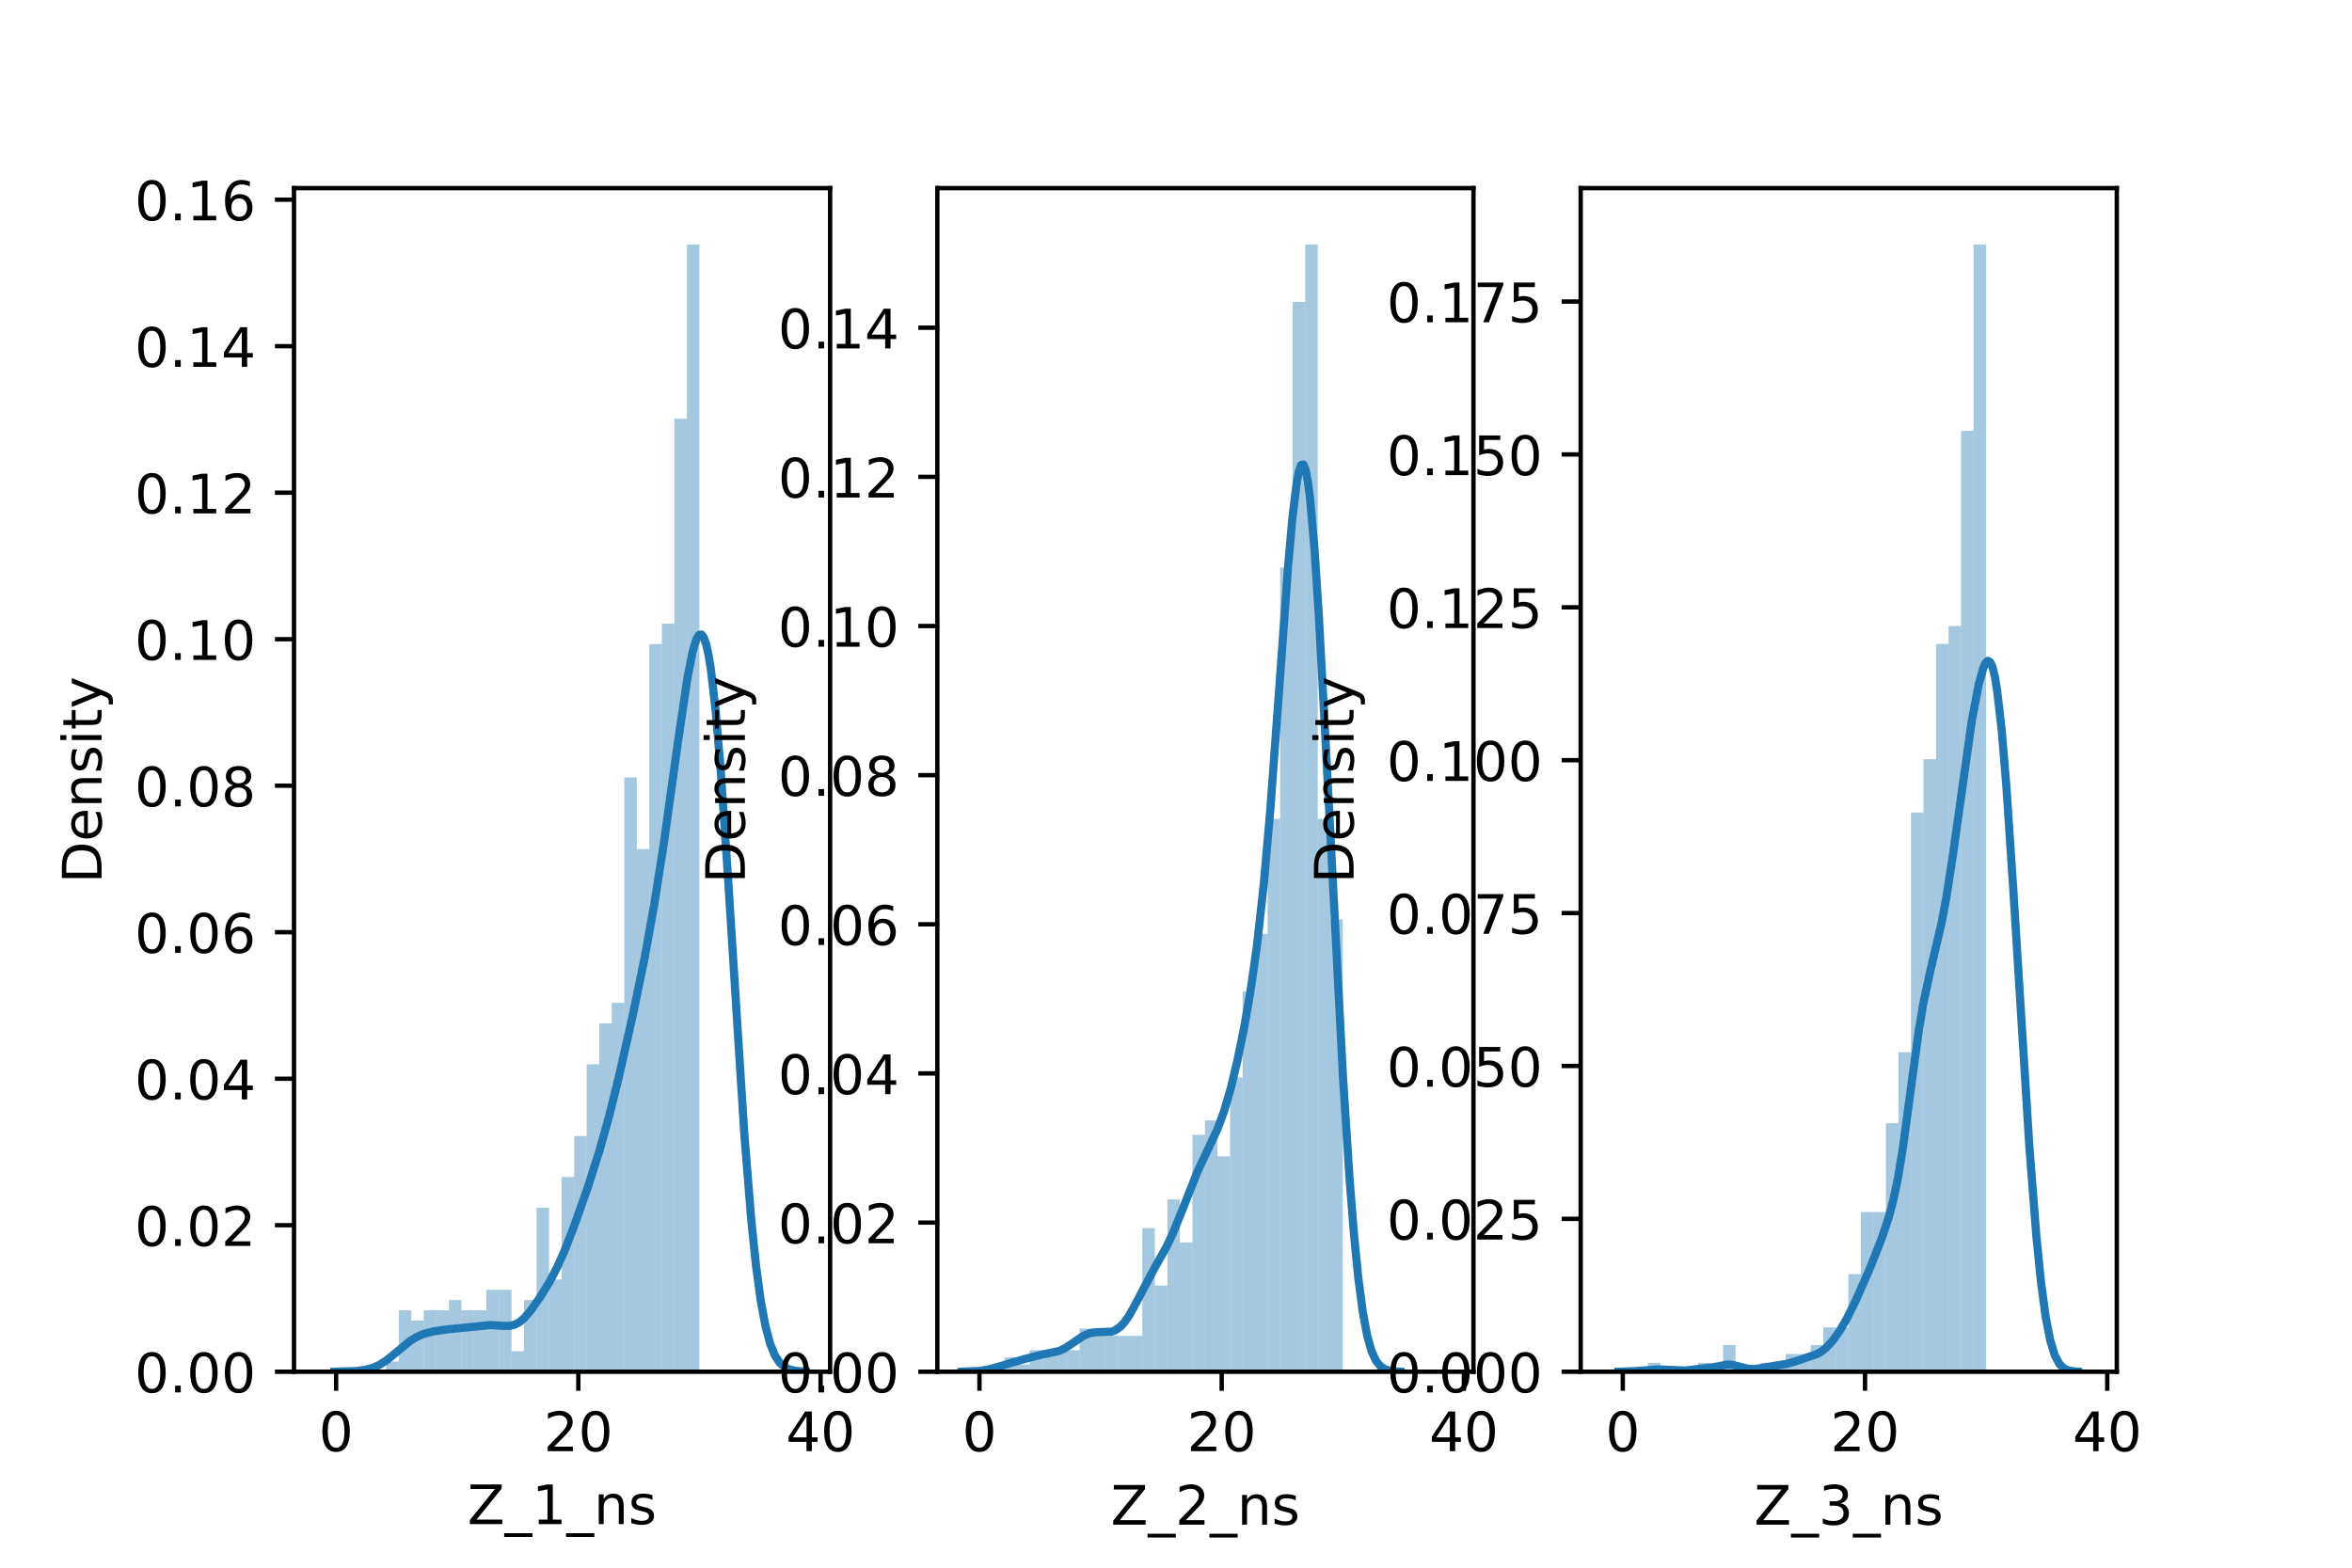 <?xml version="1.0" encoding="utf-8" standalone="no"?>
<!DOCTYPE svg PUBLIC "-//W3C//DTD SVG 1.1//EN"
  "http://www.w3.org/Graphics/SVG/1.1/DTD/svg11.dtd">
<!-- Created with matplotlib (https://matplotlib.org/) -->
<svg height="288pt" version="1.1" viewBox="0 0 432 288" width="432pt" xmlns="http://www.w3.org/2000/svg" xmlns:xlink="http://www.w3.org/1999/xlink">
 <defs>
  <style type="text/css">*{stroke-linecap:butt;stroke-linejoin:round;}</style>
 </defs>
 <g id="figure_1">
  <g id="patch_1">
   <path d="M 0 288 
L 432 288 
L 432 0 
L 0 0 
z
" style="fill:#ffffff;"/>
  </g>
  <g id="axes_1">
   <g id="patch_2">
    <path d="M 54 252 
L 152.471 252 
L 152.471 34.56 
L 54 34.56 
z
" style="fill:#ffffff;"/>
   </g>
   <g id="patch_3">
    <path clip-path="url(#p7560c85177)" d="M 61.735 252 
L 64.037 252 
L 64.037 252 
L 61.735 252 
z
" style="fill:#1f77b4;opacity:0.4;"/>
   </g>
   <g id="patch_4">
    <path clip-path="url(#p7560c85177)" d="M 64.037 252 
L 66.338 252 
L 66.338 252 
L 64.037 252 
z
" style="fill:#1f77b4;opacity:0.4;"/>
   </g>
   <g id="patch_5">
    <path clip-path="url(#p7560c85177)" d="M 66.338 252 
L 68.639 252 
L 68.639 252 
L 66.338 252 
z
" style="fill:#1f77b4;opacity:0.4;"/>
   </g>
   <g id="patch_6">
    <path clip-path="url(#p7560c85177)" d="M 68.639 252 
L 70.94 252 
L 70.94 252 
L 68.639 252 
z
" style="fill:#1f77b4;opacity:0.4;"/>
   </g>
   <g id="patch_7">
    <path clip-path="url(#p7560c85177)" d="M 70.94 252 
L 73.241 252 
L 73.241 250.117 
L 70.94 250.117 
z
" style="fill:#1f77b4;opacity:0.4;"/>
   </g>
   <g id="patch_8">
    <path clip-path="url(#p7560c85177)" d="M 73.241 252 
L 75.543 252 
L 75.543 240.704 
L 73.241 240.704 
z
" style="fill:#1f77b4;opacity:0.4;"/>
   </g>
   <g id="patch_9">
    <path clip-path="url(#p7560c85177)" d="M 75.543 252 
L 77.844 252 
L 77.844 242.587 
L 75.543 242.587 
z
" style="fill:#1f77b4;opacity:0.4;"/>
   </g>
   <g id="patch_10">
    <path clip-path="url(#p7560c85177)" d="M 77.844 252 
L 80.145 252 
L 80.145 240.704 
L 77.844 240.704 
z
" style="fill:#1f77b4;opacity:0.4;"/>
   </g>
   <g id="patch_11">
    <path clip-path="url(#p7560c85177)" d="M 80.145 252 
L 82.446 252 
L 82.446 240.704 
L 80.145 240.704 
z
" style="fill:#1f77b4;opacity:0.4;"/>
   </g>
   <g id="patch_12">
    <path clip-path="url(#p7560c85177)" d="M 82.446 252 
L 84.748 252 
L 84.748 238.822 
L 82.446 238.822 
z
" style="fill:#1f77b4;opacity:0.4;"/>
   </g>
   <g id="patch_13">
    <path clip-path="url(#p7560c85177)" d="M 84.748 252 
L 87.049 252 
L 87.049 240.704 
L 84.748 240.704 
z
" style="fill:#1f77b4;opacity:0.4;"/>
   </g>
   <g id="patch_14">
    <path clip-path="url(#p7560c85177)" d="M 87.049 252 
L 89.35 252 
L 89.35 240.704 
L 87.049 240.704 
z
" style="fill:#1f77b4;opacity:0.4;"/>
   </g>
   <g id="patch_15">
    <path clip-path="url(#p7560c85177)" d="M 89.35 252 
L 91.651 252 
L 91.651 236.939 
L 89.35 236.939 
z
" style="fill:#1f77b4;opacity:0.4;"/>
   </g>
   <g id="patch_16">
    <path clip-path="url(#p7560c85177)" d="M 91.651 252 
L 93.952 252 
L 93.952 236.939 
L 91.651 236.939 
z
" style="fill:#1f77b4;opacity:0.4;"/>
   </g>
   <g id="patch_17">
    <path clip-path="url(#p7560c85177)" d="M 93.952 252 
L 96.254 252 
L 96.254 248.235 
L 93.952 248.235 
z
" style="fill:#1f77b4;opacity:0.4;"/>
   </g>
   <g id="patch_18">
    <path clip-path="url(#p7560c85177)" d="M 96.254 252 
L 98.555 252 
L 98.555 238.822 
L 96.254 238.822 
z
" style="fill:#1f77b4;opacity:0.4;"/>
   </g>
   <g id="patch_19">
    <path clip-path="url(#p7560c85177)" d="M 98.555 252 
L 100.856 252 
L 100.856 221.878 
L 98.555 221.878 
z
" style="fill:#1f77b4;opacity:0.4;"/>
   </g>
   <g id="patch_20">
    <path clip-path="url(#p7560c85177)" d="M 100.856 252 
L 103.157 252 
L 103.157 235.057 
L 100.856 235.057 
z
" style="fill:#1f77b4;opacity:0.4;"/>
   </g>
   <g id="patch_21">
    <path clip-path="url(#p7560c85177)" d="M 103.157 252 
L 105.459 252 
L 105.459 216.231 
L 103.157 216.231 
z
" style="fill:#1f77b4;opacity:0.4;"/>
   </g>
   <g id="patch_22">
    <path clip-path="url(#p7560c85177)" d="M 105.459 252 
L 107.76 252 
L 107.76 208.7 
L 105.459 208.7 
z
" style="fill:#1f77b4;opacity:0.4;"/>
   </g>
   <g id="patch_23">
    <path clip-path="url(#p7560c85177)" d="M 107.76 252 
L 110.061 252 
L 110.061 195.522 
L 107.76 195.522 
z
" style="fill:#1f77b4;opacity:0.4;"/>
   </g>
   <g id="patch_24">
    <path clip-path="url(#p7560c85177)" d="M 110.061 252 
L 112.362 252 
L 112.362 187.992 
L 110.061 187.992 
z
" style="fill:#1f77b4;opacity:0.4;"/>
   </g>
   <g id="patch_25">
    <path clip-path="url(#p7560c85177)" d="M 112.362 252 
L 114.663 252 
L 114.663 184.226 
L 112.362 184.226 
z
" style="fill:#1f77b4;opacity:0.4;"/>
   </g>
   <g id="patch_26">
    <path clip-path="url(#p7560c85177)" d="M 114.663 252 
L 116.965 252 
L 116.965 142.809 
L 114.663 142.809 
z
" style="fill:#1f77b4;opacity:0.4;"/>
   </g>
   <g id="patch_27">
    <path clip-path="url(#p7560c85177)" d="M 116.965 252 
L 119.266 252 
L 119.266 155.988 
L 116.965 155.988 
z
" style="fill:#1f77b4;opacity:0.4;"/>
   </g>
   <g id="patch_28">
    <path clip-path="url(#p7560c85177)" d="M 119.266 252 
L 121.567 252 
L 121.567 118.336 
L 119.266 118.336 
z
" style="fill:#1f77b4;opacity:0.4;"/>
   </g>
   <g id="patch_29">
    <path clip-path="url(#p7560c85177)" d="M 121.567 252 
L 123.868 252 
L 123.868 114.57 
L 121.567 114.57 
z
" style="fill:#1f77b4;opacity:0.4;"/>
   </g>
   <g id="patch_30">
    <path clip-path="url(#p7560c85177)" d="M 123.868 252 
L 126.169 252 
L 126.169 76.918 
L 123.868 76.918 
z
" style="fill:#1f77b4;opacity:0.4;"/>
   </g>
   <g id="patch_31">
    <path clip-path="url(#p7560c85177)" d="M 126.169 252 
L 128.471 252 
L 128.471 44.914 
L 126.169 44.914 
z
" style="fill:#1f77b4;opacity:0.4;"/>
   </g>
   <g id="matplotlib.axis_1">
    <g id="xtick_1">
     <g id="line2d_1">
      <defs>
       <path d="M 0 0 
L 0 3.5 
" id="ma5761d0115" style="stroke:#000000;stroke-width:0.8;"/>
      </defs>
      <g>
       <use style="stroke:#000000;stroke-width:0.8;" x="61.735" xlink:href="#ma5761d0115" y="252"/>
      </g>
     </g>
     <g id="text_1">
      <!-- 0 -->
      <g transform="translate(58.554 266.598)scale(0.1 -0.1)">
       <defs>
        <path d="M 31.781 66.406 
Q 24.172 66.406 20.328 58.906 
Q 16.5 51.422 16.5 36.375 
Q 16.5 21.391 20.328 13.891 
Q 24.172 6.391 31.781 6.391 
Q 39.453 6.391 43.281 13.891 
Q 47.125 21.391 47.125 36.375 
Q 47.125 51.422 43.281 58.906 
Q 39.453 66.406 31.781 66.406 
z
M 31.781 74.219 
Q 44.047 74.219 50.516 64.516 
Q 56.984 54.828 56.984 36.375 
Q 56.984 17.969 50.516 8.266 
Q 44.047 -1.422 31.781 -1.422 
Q 19.531 -1.422 13.062 8.266 
Q 6.594 17.969 6.594 36.375 
Q 6.594 54.828 13.062 64.516 
Q 19.531 74.219 31.781 74.219 
z
" id="DejaVuSans-48"/>
       </defs>
       <use xlink:href="#DejaVuSans-48"/>
      </g>
     </g>
    </g>
    <g id="xtick_2">
     <g id="line2d_2">
      <g>
       <use style="stroke:#000000;stroke-width:0.8;" x="106.226" xlink:href="#ma5761d0115" y="252"/>
      </g>
     </g>
     <g id="text_2">
      <!-- 20 -->
      <g transform="translate(99.863 266.598)scale(0.1 -0.1)">
       <defs>
        <path d="M 19.188 8.297 
L 53.609 8.297 
L 53.609 0 
L 7.328 0 
L 7.328 8.297 
Q 12.938 14.109 22.625 23.891 
Q 32.328 33.688 34.812 36.531 
Q 39.547 41.844 41.422 45.531 
Q 43.312 49.219 43.312 52.781 
Q 43.312 58.594 39.234 62.25 
Q 35.156 65.922 28.609 65.922 
Q 23.969 65.922 18.812 64.312 
Q 13.672 62.703 7.812 59.422 
L 7.812 69.391 
Q 13.766 71.781 18.938 73 
Q 24.125 74.219 28.422 74.219 
Q 39.75 74.219 46.484 68.547 
Q 53.219 62.891 53.219 53.422 
Q 53.219 48.922 51.531 44.891 
Q 49.859 40.875 45.406 35.406 
Q 44.188 33.984 37.641 27.219 
Q 31.109 20.453 19.188 8.297 
z
" id="DejaVuSans-50"/>
       </defs>
       <use xlink:href="#DejaVuSans-50"/>
       <use x="63.623" xlink:href="#DejaVuSans-48"/>
      </g>
     </g>
    </g>
    <g id="xtick_3">
     <g id="line2d_3">
      <g>
       <use style="stroke:#000000;stroke-width:0.8;" x="150.716" xlink:href="#ma5761d0115" y="252"/>
      </g>
     </g>
     <g id="text_3">
      <!-- 40 -->
      <g transform="translate(144.353 266.598)scale(0.1 -0.1)">
       <defs>
        <path d="M 37.797 64.312 
L 12.891 25.391 
L 37.797 25.391 
z
M 35.203 72.906 
L 47.609 72.906 
L 47.609 25.391 
L 58.016 25.391 
L 58.016 17.188 
L 47.609 17.188 
L 47.609 0 
L 37.797 0 
L 37.797 17.188 
L 4.891 17.188 
L 4.891 26.703 
z
" id="DejaVuSans-52"/>
       </defs>
       <use xlink:href="#DejaVuSans-52"/>
       <use x="63.623" xlink:href="#DejaVuSans-48"/>
      </g>
     </g>
    </g>
    <g id="text_4">
     <!-- Z_1_ns -->
     <g transform="translate(85.856 279.998)scale(0.1 -0.1)">
      <defs>
       <path d="M 5.609 72.906 
L 62.891 72.906 
L 62.891 65.375 
L 16.797 8.297 
L 64.016 8.297 
L 64.016 0 
L 4.5 0 
L 4.5 7.516 
L 50.594 64.594 
L 5.609 64.594 
z
" id="DejaVuSans-90"/>
       <path d="M 50.984 -16.609 
L 50.984 -23.578 
L -0.984 -23.578 
L -0.984 -16.609 
z
" id="DejaVuSans-95"/>
       <path d="M 12.406 8.297 
L 28.516 8.297 
L 28.516 63.922 
L 10.984 60.406 
L 10.984 69.391 
L 28.422 72.906 
L 38.281 72.906 
L 38.281 8.297 
L 54.391 8.297 
L 54.391 0 
L 12.406 0 
z
" id="DejaVuSans-49"/>
       <path d="M 54.891 33.016 
L 54.891 0 
L 45.906 0 
L 45.906 32.719 
Q 45.906 40.484 42.875 44.328 
Q 39.844 48.188 33.797 48.188 
Q 26.516 48.188 22.312 43.547 
Q 18.109 38.922 18.109 30.906 
L 18.109 0 
L 9.078 0 
L 9.078 54.688 
L 18.109 54.688 
L 18.109 46.188 
Q 21.344 51.125 25.703 53.562 
Q 30.078 56 35.797 56 
Q 45.219 56 50.047 50.172 
Q 54.891 44.344 54.891 33.016 
z
" id="DejaVuSans-110"/>
       <path d="M 44.281 53.078 
L 44.281 44.578 
Q 40.484 46.531 36.375 47.5 
Q 32.281 48.484 27.875 48.484 
Q 21.188 48.484 17.844 46.438 
Q 14.5 44.391 14.5 40.281 
Q 14.5 37.156 16.891 35.375 
Q 19.281 33.594 26.516 31.984 
L 29.594 31.297 
Q 39.156 29.25 43.188 25.516 
Q 47.219 21.781 47.219 15.094 
Q 47.219 7.469 41.188 3.016 
Q 35.156 -1.422 24.609 -1.422 
Q 20.219 -1.422 15.453 -0.562 
Q 10.688 0.297 5.422 2 
L 5.422 11.281 
Q 10.406 8.688 15.234 7.391 
Q 20.062 6.109 24.812 6.109 
Q 31.156 6.109 34.562 8.281 
Q 37.984 10.453 37.984 14.406 
Q 37.984 18.062 35.516 20.016 
Q 33.062 21.969 24.703 23.781 
L 21.578 24.516 
Q 13.234 26.266 9.516 29.906 
Q 5.812 33.547 5.812 39.891 
Q 5.812 47.609 11.281 51.797 
Q 16.75 56 26.812 56 
Q 31.781 56 36.172 55.266 
Q 40.578 54.547 44.281 53.078 
z
" id="DejaVuSans-115"/>
      </defs>
      <use xlink:href="#DejaVuSans-90"/>
      <use x="68.506" xlink:href="#DejaVuSans-95"/>
      <use x="118.506" xlink:href="#DejaVuSans-49"/>
      <use x="182.129" xlink:href="#DejaVuSans-95"/>
      <use x="232.129" xlink:href="#DejaVuSans-110"/>
      <use x="295.508" xlink:href="#DejaVuSans-115"/>
     </g>
    </g>
   </g>
   <g id="matplotlib.axis_2">
    <g id="ytick_1">
     <g id="line2d_4">
      <defs>
       <path d="M 0 0 
L -3.5 0 
" id="mfbd33dd173" style="stroke:#000000;stroke-width:0.8;"/>
      </defs>
      <g>
       <use style="stroke:#000000;stroke-width:0.8;" x="54" xlink:href="#mfbd33dd173" y="252"/>
      </g>
     </g>
     <g id="text_5">
      <!-- 0.00 -->
      <g transform="translate(24.734 255.799)scale(0.1 -0.1)">
       <defs>
        <path d="M 10.688 12.406 
L 21 12.406 
L 21 0 
L 10.688 0 
z
" id="DejaVuSans-46"/>
       </defs>
       <use xlink:href="#DejaVuSans-48"/>
       <use x="63.623" xlink:href="#DejaVuSans-46"/>
       <use x="95.41" xlink:href="#DejaVuSans-48"/>
       <use x="159.033" xlink:href="#DejaVuSans-48"/>
      </g>
     </g>
    </g>
    <g id="ytick_2">
     <g id="line2d_5">
      <g>
       <use style="stroke:#000000;stroke-width:0.8;" x="54" xlink:href="#mfbd33dd173" y="225.085"/>
      </g>
     </g>
     <g id="text_6">
      <!-- 0.02 -->
      <g transform="translate(24.734 228.885)scale(0.1 -0.1)">
       <use xlink:href="#DejaVuSans-48"/>
       <use x="63.623" xlink:href="#DejaVuSans-46"/>
       <use x="95.41" xlink:href="#DejaVuSans-48"/>
       <use x="159.033" xlink:href="#DejaVuSans-50"/>
      </g>
     </g>
    </g>
    <g id="ytick_3">
     <g id="line2d_6">
      <g>
       <use style="stroke:#000000;stroke-width:0.8;" x="54" xlink:href="#mfbd33dd173" y="198.171"/>
      </g>
     </g>
     <g id="text_7">
      <!-- 0.04 -->
      <g transform="translate(24.734 201.97)scale(0.1 -0.1)">
       <use xlink:href="#DejaVuSans-48"/>
       <use x="63.623" xlink:href="#DejaVuSans-46"/>
       <use x="95.41" xlink:href="#DejaVuSans-48"/>
       <use x="159.033" xlink:href="#DejaVuSans-52"/>
      </g>
     </g>
    </g>
    <g id="ytick_4">
     <g id="line2d_7">
      <g>
       <use style="stroke:#000000;stroke-width:0.8;" x="54" xlink:href="#mfbd33dd173" y="171.256"/>
      </g>
     </g>
     <g id="text_8">
      <!-- 0.06 -->
      <g transform="translate(24.734 175.055)scale(0.1 -0.1)">
       <defs>
        <path d="M 33.016 40.375 
Q 26.375 40.375 22.484 35.828 
Q 18.609 31.297 18.609 23.391 
Q 18.609 15.531 22.484 10.953 
Q 26.375 6.391 33.016 6.391 
Q 39.656 6.391 43.531 10.953 
Q 47.406 15.531 47.406 23.391 
Q 47.406 31.297 43.531 35.828 
Q 39.656 40.375 33.016 40.375 
z
M 52.594 71.297 
L 52.594 62.312 
Q 48.875 64.062 45.094 64.984 
Q 41.312 65.922 37.594 65.922 
Q 27.828 65.922 22.672 59.328 
Q 17.531 52.734 16.797 39.406 
Q 19.672 43.656 24.016 45.922 
Q 28.375 48.188 33.594 48.188 
Q 44.578 48.188 50.953 41.516 
Q 57.328 34.859 57.328 23.391 
Q 57.328 12.156 50.688 5.359 
Q 44.047 -1.422 33.016 -1.422 
Q 20.359 -1.422 13.672 8.266 
Q 6.984 17.969 6.984 36.375 
Q 6.984 53.656 15.188 63.938 
Q 23.391 74.219 37.203 74.219 
Q 40.922 74.219 44.703 73.484 
Q 48.484 72.75 52.594 71.297 
z
" id="DejaVuSans-54"/>
       </defs>
       <use xlink:href="#DejaVuSans-48"/>
       <use x="63.623" xlink:href="#DejaVuSans-46"/>
       <use x="95.41" xlink:href="#DejaVuSans-48"/>
       <use x="159.033" xlink:href="#DejaVuSans-54"/>
      </g>
     </g>
    </g>
    <g id="ytick_5">
     <g id="line2d_8">
      <g>
       <use style="stroke:#000000;stroke-width:0.8;" x="54" xlink:href="#mfbd33dd173" y="144.341"/>
      </g>
     </g>
     <g id="text_9">
      <!-- 0.08 -->
      <g transform="translate(24.734 148.141)scale(0.1 -0.1)">
       <defs>
        <path d="M 31.781 34.625 
Q 24.75 34.625 20.719 30.859 
Q 16.703 27.094 16.703 20.516 
Q 16.703 13.922 20.719 10.156 
Q 24.75 6.391 31.781 6.391 
Q 38.812 6.391 42.859 10.172 
Q 46.922 13.969 46.922 20.516 
Q 46.922 27.094 42.891 30.859 
Q 38.875 34.625 31.781 34.625 
z
M 21.922 38.812 
Q 15.578 40.375 12.031 44.719 
Q 8.5 49.078 8.5 55.328 
Q 8.5 64.062 14.719 69.141 
Q 20.953 74.219 31.781 74.219 
Q 42.672 74.219 48.875 69.141 
Q 55.078 64.062 55.078 55.328 
Q 55.078 49.078 51.531 44.719 
Q 48 40.375 41.703 38.812 
Q 48.828 37.156 52.797 32.312 
Q 56.781 27.484 56.781 20.516 
Q 56.781 9.906 50.312 4.234 
Q 43.844 -1.422 31.781 -1.422 
Q 19.734 -1.422 13.25 4.234 
Q 6.781 9.906 6.781 20.516 
Q 6.781 27.484 10.781 32.312 
Q 14.797 37.156 21.922 38.812 
z
M 18.312 54.391 
Q 18.312 48.734 21.844 45.562 
Q 25.391 42.391 31.781 42.391 
Q 38.141 42.391 41.719 45.562 
Q 45.312 48.734 45.312 54.391 
Q 45.312 60.062 41.719 63.234 
Q 38.141 66.406 31.781 66.406 
Q 25.391 66.406 21.844 63.234 
Q 18.312 60.062 18.312 54.391 
z
" id="DejaVuSans-56"/>
       </defs>
       <use xlink:href="#DejaVuSans-48"/>
       <use x="63.623" xlink:href="#DejaVuSans-46"/>
       <use x="95.41" xlink:href="#DejaVuSans-48"/>
       <use x="159.033" xlink:href="#DejaVuSans-56"/>
      </g>
     </g>
    </g>
    <g id="ytick_6">
     <g id="line2d_9">
      <g>
       <use style="stroke:#000000;stroke-width:0.8;" x="54" xlink:href="#mfbd33dd173" y="117.427"/>
      </g>
     </g>
     <g id="text_10">
      <!-- 0.10 -->
      <g transform="translate(24.734 121.226)scale(0.1 -0.1)">
       <use xlink:href="#DejaVuSans-48"/>
       <use x="63.623" xlink:href="#DejaVuSans-46"/>
       <use x="95.41" xlink:href="#DejaVuSans-49"/>
       <use x="159.033" xlink:href="#DejaVuSans-48"/>
      </g>
     </g>
    </g>
    <g id="ytick_7">
     <g id="line2d_10">
      <g>
       <use style="stroke:#000000;stroke-width:0.8;" x="54" xlink:href="#mfbd33dd173" y="90.512"/>
      </g>
     </g>
     <g id="text_11">
      <!-- 0.12 -->
      <g transform="translate(24.734 94.311)scale(0.1 -0.1)">
       <use xlink:href="#DejaVuSans-48"/>
       <use x="63.623" xlink:href="#DejaVuSans-46"/>
       <use x="95.41" xlink:href="#DejaVuSans-49"/>
       <use x="159.033" xlink:href="#DejaVuSans-50"/>
      </g>
     </g>
    </g>
    <g id="ytick_8">
     <g id="line2d_11">
      <g>
       <use style="stroke:#000000;stroke-width:0.8;" x="54" xlink:href="#mfbd33dd173" y="63.597"/>
      </g>
     </g>
     <g id="text_12">
      <!-- 0.14 -->
      <g transform="translate(24.734 67.397)scale(0.1 -0.1)">
       <use xlink:href="#DejaVuSans-48"/>
       <use x="63.623" xlink:href="#DejaVuSans-46"/>
       <use x="95.41" xlink:href="#DejaVuSans-49"/>
       <use x="159.033" xlink:href="#DejaVuSans-52"/>
      </g>
     </g>
    </g>
    <g id="ytick_9">
     <g id="line2d_12">
      <g>
       <use style="stroke:#000000;stroke-width:0.8;" x="54" xlink:href="#mfbd33dd173" y="36.683"/>
      </g>
     </g>
     <g id="text_13">
      <!-- 0.16 -->
      <g transform="translate(24.734 40.482)scale(0.1 -0.1)">
       <use xlink:href="#DejaVuSans-48"/>
       <use x="63.623" xlink:href="#DejaVuSans-46"/>
       <use x="95.41" xlink:href="#DejaVuSans-49"/>
       <use x="159.033" xlink:href="#DejaVuSans-54"/>
      </g>
     </g>
    </g>
    <g id="text_14">
     <!-- Density -->
     <g transform="translate(18.655 162.289)rotate(-90)scale(0.1 -0.1)">
      <defs>
       <path d="M 19.672 64.797 
L 19.672 8.109 
L 31.594 8.109 
Q 46.688 8.109 53.688 14.938 
Q 60.688 21.781 60.688 36.531 
Q 60.688 51.172 53.688 57.984 
Q 46.688 64.797 31.594 64.797 
z
M 9.812 72.906 
L 30.078 72.906 
Q 51.266 72.906 61.172 64.094 
Q 71.094 55.281 71.094 36.531 
Q 71.094 17.672 61.125 8.828 
Q 51.172 0 30.078 0 
L 9.812 0 
z
" id="DejaVuSans-68"/>
       <path d="M 56.203 29.594 
L 56.203 25.203 
L 14.891 25.203 
Q 15.484 15.922 20.484 11.062 
Q 25.484 6.203 34.422 6.203 
Q 39.594 6.203 44.453 7.469 
Q 49.312 8.734 54.109 11.281 
L 54.109 2.781 
Q 49.266 0.734 44.188 -0.344 
Q 39.109 -1.422 33.891 -1.422 
Q 20.797 -1.422 13.156 6.188 
Q 5.516 13.812 5.516 26.812 
Q 5.516 40.234 12.766 48.109 
Q 20.016 56 32.328 56 
Q 43.359 56 49.781 48.891 
Q 56.203 41.797 56.203 29.594 
z
M 47.219 32.234 
Q 47.125 39.594 43.094 43.984 
Q 39.062 48.391 32.422 48.391 
Q 24.906 48.391 20.391 44.141 
Q 15.875 39.891 15.188 32.172 
z
" id="DejaVuSans-101"/>
       <path d="M 9.422 54.688 
L 18.406 54.688 
L 18.406 0 
L 9.422 0 
z
M 9.422 75.984 
L 18.406 75.984 
L 18.406 64.594 
L 9.422 64.594 
z
" id="DejaVuSans-105"/>
       <path d="M 18.312 70.219 
L 18.312 54.688 
L 36.812 54.688 
L 36.812 47.703 
L 18.312 47.703 
L 18.312 18.016 
Q 18.312 11.328 20.141 9.422 
Q 21.969 7.516 27.594 7.516 
L 36.812 7.516 
L 36.812 0 
L 27.594 0 
Q 17.188 0 13.234 3.875 
Q 9.281 7.766 9.281 18.016 
L 9.281 47.703 
L 2.688 47.703 
L 2.688 54.688 
L 9.281 54.688 
L 9.281 70.219 
z
" id="DejaVuSans-116"/>
       <path d="M 32.172 -5.078 
Q 28.375 -14.844 24.75 -17.812 
Q 21.141 -20.797 15.094 -20.797 
L 7.906 -20.797 
L 7.906 -13.281 
L 13.188 -13.281 
Q 16.891 -13.281 18.938 -11.516 
Q 21 -9.766 23.484 -3.219 
L 25.094 0.875 
L 2.984 54.688 
L 12.5 54.688 
L 29.594 11.922 
L 46.688 54.688 
L 56.203 54.688 
z
" id="DejaVuSans-121"/>
      </defs>
      <use xlink:href="#DejaVuSans-68"/>
      <use x="77.002" xlink:href="#DejaVuSans-101"/>
      <use x="138.525" xlink:href="#DejaVuSans-110"/>
      <use x="201.904" xlink:href="#DejaVuSans-115"/>
      <use x="254.004" xlink:href="#DejaVuSans-105"/>
      <use x="281.787" xlink:href="#DejaVuSans-116"/>
      <use x="320.996" xlink:href="#DejaVuSans-121"/>
     </g>
    </g>
   </g>
   <g id="line2d_13">
    <path clip-path="url(#p7560c85177)" d="M 61.432 251.995 
L 65.347 251.882 
L 67.087 251.651 
L 68.392 251.301 
L 69.697 250.73 
L 71.002 249.904 
L 72.742 248.482 
L 75.352 246.324 
L 76.657 245.54 
L 77.962 245.004 
L 79.702 244.571 
L 82.312 244.201 
L 90.141 243.421 
L 92.316 243.574 
L 93.621 243.577 
L 94.491 243.369 
L 95.361 242.915 
L 96.231 242.195 
L 97.536 240.689 
L 99.276 238.195 
L 101.016 235.343 
L 102.321 232.84 
L 103.626 229.923 
L 105.366 225.479 
L 107.976 218.093 
L 110.151 211.225 
L 111.891 204.995 
L 113.631 197.999 
L 116.241 186.429 
L 118.416 175.877 
L 120.155 166.25 
L 121.895 155.16 
L 124.505 136.418 
L 126.245 124.678 
L 127.115 120.179 
L 127.55 118.501 
L 127.985 117.298 
L 128.42 116.635 
L 128.855 116.572 
L 129.29 117.161 
L 129.725 118.441 
L 130.16 120.44 
L 130.595 123.167 
L 131.465 130.766 
L 132.335 140.982 
L 133.64 160.02 
L 136.685 207.97 
L 137.99 224.163 
L 138.86 232.529 
L 139.73 238.958 
L 140.6 243.648 
L 141.47 246.894 
L 142.34 249.026 
L 143.21 250.352 
L 144.08 251.133 
L 144.95 251.567 
L 146.255 251.863 
L 147.995 251.976 
L 147.995 251.976 
" style="fill:none;stroke:#1f77b4;stroke-linecap:square;stroke-width:1.5;"/>
   </g>
   <g id="patch_32">
    <path d="M 54 252 
L 54 34.56 
" style="fill:none;stroke:#000000;stroke-linecap:square;stroke-linejoin:miter;stroke-width:0.8;"/>
   </g>
   <g id="patch_33">
    <path d="M 152.471 252 
L 152.471 34.56 
" style="fill:none;stroke:#000000;stroke-linecap:square;stroke-linejoin:miter;stroke-width:0.8;"/>
   </g>
   <g id="patch_34">
    <path d="M 54 252 
L 152.471 252 
" style="fill:none;stroke:#000000;stroke-linecap:square;stroke-linejoin:miter;stroke-width:0.8;"/>
   </g>
   <g id="patch_35">
    <path d="M 54 34.56 
L 152.471 34.56 
" style="fill:none;stroke:#000000;stroke-linecap:square;stroke-linejoin:miter;stroke-width:0.8;"/>
   </g>
  </g>
  <g id="axes_2">
   <g id="patch_36">
    <path d="M 172.165 252 
L 270.635 252 
L 270.635 34.56 
L 172.165 34.56 
z
" style="fill:#ffffff;"/>
   </g>
   <g id="patch_37">
    <path clip-path="url(#pf8ed2dbbaa)" d="M 179.9 252 
L 182.201 252 
L 182.201 252 
L 179.9 252 
z
" style="fill:#1f77b4;opacity:0.4;"/>
   </g>
   <g id="patch_38">
    <path clip-path="url(#pf8ed2dbbaa)" d="M 182.201 252 
L 184.502 252 
L 184.502 252 
L 182.201 252 
z
" style="fill:#1f77b4;opacity:0.4;"/>
   </g>
   <g id="patch_39">
    <path clip-path="url(#pf8ed2dbbaa)" d="M 184.502 252 
L 186.804 252 
L 186.804 249.362 
L 184.502 249.362 
z
" style="fill:#1f77b4;opacity:0.4;"/>
   </g>
   <g id="patch_40">
    <path clip-path="url(#pf8ed2dbbaa)" d="M 186.804 252 
L 189.105 252 
L 189.105 250.681 
L 186.804 250.681 
z
" style="fill:#1f77b4;opacity:0.4;"/>
   </g>
   <g id="patch_41">
    <path clip-path="url(#pf8ed2dbbaa)" d="M 189.105 252 
L 191.406 252 
L 191.406 248.043 
L 189.105 248.043 
z
" style="fill:#1f77b4;opacity:0.4;"/>
   </g>
   <g id="patch_42">
    <path clip-path="url(#pf8ed2dbbaa)" d="M 191.406 252 
L 193.707 252 
L 193.707 248.043 
L 191.406 248.043 
z
" style="fill:#1f77b4;opacity:0.4;"/>
   </g>
   <g id="patch_43">
    <path clip-path="url(#pf8ed2dbbaa)" d="M 193.707 252 
L 196.009 252 
L 196.009 248.043 
L 193.707 248.043 
z
" style="fill:#1f77b4;opacity:0.4;"/>
   </g>
   <g id="patch_44">
    <path clip-path="url(#pf8ed2dbbaa)" d="M 196.009 252 
L 198.31 252 
L 198.31 248.043 
L 196.009 248.043 
z
" style="fill:#1f77b4;opacity:0.4;"/>
   </g>
   <g id="patch_45">
    <path clip-path="url(#pf8ed2dbbaa)" d="M 198.31 252 
L 200.611 252 
L 200.611 244.086 
L 198.31 244.086 
z
" style="fill:#1f77b4;opacity:0.4;"/>
   </g>
   <g id="patch_46">
    <path clip-path="url(#pf8ed2dbbaa)" d="M 200.611 252 
L 202.912 252 
L 202.912 244.086 
L 200.611 244.086 
z
" style="fill:#1f77b4;opacity:0.4;"/>
   </g>
   <g id="patch_47">
    <path clip-path="url(#pf8ed2dbbaa)" d="M 202.912 252 
L 205.213 252 
L 205.213 245.405 
L 202.912 245.405 
z
" style="fill:#1f77b4;opacity:0.4;"/>
   </g>
   <g id="patch_48">
    <path clip-path="url(#pf8ed2dbbaa)" d="M 205.213 252 
L 207.515 252 
L 207.515 245.405 
L 205.213 245.405 
z
" style="fill:#1f77b4;opacity:0.4;"/>
   </g>
   <g id="patch_49">
    <path clip-path="url(#pf8ed2dbbaa)" d="M 207.515 252 
L 209.816 252 
L 209.816 245.405 
L 207.515 245.405 
z
" style="fill:#1f77b4;opacity:0.4;"/>
   </g>
   <g id="patch_50">
    <path clip-path="url(#pf8ed2dbbaa)" d="M 209.816 252 
L 212.117 252 
L 212.117 225.62 
L 209.816 225.62 
z
" style="fill:#1f77b4;opacity:0.4;"/>
   </g>
   <g id="patch_51">
    <path clip-path="url(#pf8ed2dbbaa)" d="M 212.117 252 
L 214.418 252 
L 214.418 236.172 
L 212.117 236.172 
z
" style="fill:#1f77b4;opacity:0.4;"/>
   </g>
   <g id="patch_52">
    <path clip-path="url(#pf8ed2dbbaa)" d="M 214.418 252 
L 216.72 252 
L 216.72 220.344 
L 214.418 220.344 
z
" style="fill:#1f77b4;opacity:0.4;"/>
   </g>
   <g id="patch_53">
    <path clip-path="url(#pf8ed2dbbaa)" d="M 216.72 252 
L 219.021 252 
L 219.021 228.258 
L 216.72 228.258 
z
" style="fill:#1f77b4;opacity:0.4;"/>
   </g>
   <g id="patch_54">
    <path clip-path="url(#pf8ed2dbbaa)" d="M 219.021 252 
L 221.322 252 
L 221.322 208.472 
L 219.021 208.472 
z
" style="fill:#1f77b4;opacity:0.4;"/>
   </g>
   <g id="patch_55">
    <path clip-path="url(#pf8ed2dbbaa)" d="M 221.322 252 
L 223.623 252 
L 223.623 205.834 
L 221.322 205.834 
z
" style="fill:#1f77b4;opacity:0.4;"/>
   </g>
   <g id="patch_56">
    <path clip-path="url(#pf8ed2dbbaa)" d="M 223.623 252 
L 225.924 252 
L 225.924 212.429 
L 223.623 212.429 
z
" style="fill:#1f77b4;opacity:0.4;"/>
   </g>
   <g id="patch_57">
    <path clip-path="url(#pf8ed2dbbaa)" d="M 225.924 252 
L 228.226 252 
L 228.226 197.92 
L 225.924 197.92 
z
" style="fill:#1f77b4;opacity:0.4;"/>
   </g>
   <g id="patch_58">
    <path clip-path="url(#pf8ed2dbbaa)" d="M 228.226 252 
L 230.527 252 
L 230.527 182.092 
L 228.226 182.092 
z
" style="fill:#1f77b4;opacity:0.4;"/>
   </g>
   <g id="patch_59">
    <path clip-path="url(#pf8ed2dbbaa)" d="M 230.527 252 
L 232.828 252 
L 232.828 171.54 
L 230.527 171.54 
z
" style="fill:#1f77b4;opacity:0.4;"/>
   </g>
   <g id="patch_60">
    <path clip-path="url(#pf8ed2dbbaa)" d="M 232.828 252 
L 235.129 252 
L 235.129 150.436 
L 232.828 150.436 
z
" style="fill:#1f77b4;opacity:0.4;"/>
   </g>
   <g id="patch_61">
    <path clip-path="url(#pf8ed2dbbaa)" d="M 235.129 252 
L 237.431 252 
L 237.431 104.27 
L 235.129 104.27 
z
" style="fill:#1f77b4;opacity:0.4;"/>
   </g>
   <g id="patch_62">
    <path clip-path="url(#pf8ed2dbbaa)" d="M 237.431 252 
L 239.732 252 
L 239.732 55.466 
L 237.431 55.466 
z
" style="fill:#1f77b4;opacity:0.4;"/>
   </g>
   <g id="patch_63">
    <path clip-path="url(#pf8ed2dbbaa)" d="M 239.732 252 
L 242.033 252 
L 242.033 44.914 
L 239.732 44.914 
z
" style="fill:#1f77b4;opacity:0.4;"/>
   </g>
   <g id="patch_64">
    <path clip-path="url(#pf8ed2dbbaa)" d="M 242.033 252 
L 244.334 252 
L 244.334 150.436 
L 242.033 150.436 
z
" style="fill:#1f77b4;opacity:0.4;"/>
   </g>
   <g id="patch_65">
    <path clip-path="url(#pf8ed2dbbaa)" d="M 244.334 252 
L 246.635 252 
L 246.635 168.902 
L 244.334 168.902 
z
" style="fill:#1f77b4;opacity:0.4;"/>
   </g>
   <g id="matplotlib.axis_3">
    <g id="xtick_4">
     <g id="line2d_14">
      <g>
       <use style="stroke:#000000;stroke-width:0.8;" x="179.9" xlink:href="#ma5761d0115" y="252"/>
      </g>
     </g>
     <g id="text_15">
      <!-- 0 -->
      <g transform="translate(176.719 266.598)scale(0.1 -0.1)">
       <use xlink:href="#DejaVuSans-48"/>
      </g>
     </g>
    </g>
    <g id="xtick_5">
     <g id="line2d_15">
      <g>
       <use style="stroke:#000000;stroke-width:0.8;" x="224.39" xlink:href="#ma5761d0115" y="252"/>
      </g>
     </g>
     <g id="text_16">
      <!-- 20 -->
      <g transform="translate(218.028 266.598)scale(0.1 -0.1)">
       <use xlink:href="#DejaVuSans-50"/>
       <use x="63.623" xlink:href="#DejaVuSans-48"/>
      </g>
     </g>
    </g>
    <g id="xtick_6">
     <g id="line2d_16">
      <g>
       <use style="stroke:#000000;stroke-width:0.8;" x="268.881" xlink:href="#ma5761d0115" y="252"/>
      </g>
     </g>
     <g id="text_17">
      <!-- 40 -->
      <g transform="translate(262.518 266.598)scale(0.1 -0.1)">
       <use xlink:href="#DejaVuSans-52"/>
       <use x="63.623" xlink:href="#DejaVuSans-48"/>
      </g>
     </g>
    </g>
    <g id="text_18">
     <!-- Z_2_ns -->
     <g transform="translate(204.02 280.1)scale(0.1 -0.1)">
      <use xlink:href="#DejaVuSans-90"/>
      <use x="68.506" xlink:href="#DejaVuSans-95"/>
      <use x="118.506" xlink:href="#DejaVuSans-50"/>
      <use x="182.129" xlink:href="#DejaVuSans-95"/>
      <use x="232.129" xlink:href="#DejaVuSans-110"/>
      <use x="295.508" xlink:href="#DejaVuSans-115"/>
     </g>
    </g>
   </g>
   <g id="matplotlib.axis_4">
    <g id="ytick_10">
     <g id="line2d_17">
      <g>
       <use style="stroke:#000000;stroke-width:0.8;" x="172.165" xlink:href="#mfbd33dd173" y="252"/>
      </g>
     </g>
     <g id="text_19">
      <!-- 0.00 -->
      <g transform="translate(142.899 255.799)scale(0.1 -0.1)">
       <use xlink:href="#DejaVuSans-48"/>
       <use x="63.623" xlink:href="#DejaVuSans-46"/>
       <use x="95.41" xlink:href="#DejaVuSans-48"/>
       <use x="159.033" xlink:href="#DejaVuSans-48"/>
      </g>
     </g>
    </g>
    <g id="ytick_11">
     <g id="line2d_18">
      <g>
       <use style="stroke:#000000;stroke-width:0.8;" x="172.165" xlink:href="#mfbd33dd173" y="224.601"/>
      </g>
     </g>
     <g id="text_20">
      <!-- 0.02 -->
      <g transform="translate(142.899 228.4)scale(0.1 -0.1)">
       <use xlink:href="#DejaVuSans-48"/>
       <use x="63.623" xlink:href="#DejaVuSans-46"/>
       <use x="95.41" xlink:href="#DejaVuSans-48"/>
       <use x="159.033" xlink:href="#DejaVuSans-50"/>
      </g>
     </g>
    </g>
    <g id="ytick_12">
     <g id="line2d_19">
      <g>
       <use style="stroke:#000000;stroke-width:0.8;" x="172.165" xlink:href="#mfbd33dd173" y="197.202"/>
      </g>
     </g>
     <g id="text_21">
      <!-- 0.04 -->
      <g transform="translate(142.899 201.001)scale(0.1 -0.1)">
       <use xlink:href="#DejaVuSans-48"/>
       <use x="63.623" xlink:href="#DejaVuSans-46"/>
       <use x="95.41" xlink:href="#DejaVuSans-48"/>
       <use x="159.033" xlink:href="#DejaVuSans-52"/>
      </g>
     </g>
    </g>
    <g id="ytick_13">
     <g id="line2d_20">
      <g>
       <use style="stroke:#000000;stroke-width:0.8;" x="172.165" xlink:href="#mfbd33dd173" y="169.802"/>
      </g>
     </g>
     <g id="text_22">
      <!-- 0.06 -->
      <g transform="translate(142.899 173.602)scale(0.1 -0.1)">
       <use xlink:href="#DejaVuSans-48"/>
       <use x="63.623" xlink:href="#DejaVuSans-46"/>
       <use x="95.41" xlink:href="#DejaVuSans-48"/>
       <use x="159.033" xlink:href="#DejaVuSans-54"/>
      </g>
     </g>
    </g>
    <g id="ytick_14">
     <g id="line2d_21">
      <g>
       <use style="stroke:#000000;stroke-width:0.8;" x="172.165" xlink:href="#mfbd33dd173" y="142.403"/>
      </g>
     </g>
     <g id="text_23">
      <!-- 0.08 -->
      <g transform="translate(142.899 146.203)scale(0.1 -0.1)">
       <use xlink:href="#DejaVuSans-48"/>
       <use x="63.623" xlink:href="#DejaVuSans-46"/>
       <use x="95.41" xlink:href="#DejaVuSans-48"/>
       <use x="159.033" xlink:href="#DejaVuSans-56"/>
      </g>
     </g>
    </g>
    <g id="ytick_15">
     <g id="line2d_22">
      <g>
       <use style="stroke:#000000;stroke-width:0.8;" x="172.165" xlink:href="#mfbd33dd173" y="115.004"/>
      </g>
     </g>
     <g id="text_24">
      <!-- 0.10 -->
      <g transform="translate(142.899 118.803)scale(0.1 -0.1)">
       <use xlink:href="#DejaVuSans-48"/>
       <use x="63.623" xlink:href="#DejaVuSans-46"/>
       <use x="95.41" xlink:href="#DejaVuSans-49"/>
       <use x="159.033" xlink:href="#DejaVuSans-48"/>
      </g>
     </g>
    </g>
    <g id="ytick_16">
     <g id="line2d_23">
      <g>
       <use style="stroke:#000000;stroke-width:0.8;" x="172.165" xlink:href="#mfbd33dd173" y="87.605"/>
      </g>
     </g>
     <g id="text_25">
      <!-- 0.12 -->
      <g transform="translate(142.899 91.404)scale(0.1 -0.1)">
       <use xlink:href="#DejaVuSans-48"/>
       <use x="63.623" xlink:href="#DejaVuSans-46"/>
       <use x="95.41" xlink:href="#DejaVuSans-49"/>
       <use x="159.033" xlink:href="#DejaVuSans-50"/>
      </g>
     </g>
    </g>
    <g id="ytick_17">
     <g id="line2d_24">
      <g>
       <use style="stroke:#000000;stroke-width:0.8;" x="172.165" xlink:href="#mfbd33dd173" y="60.206"/>
      </g>
     </g>
     <g id="text_26">
      <!-- 0.14 -->
      <g transform="translate(142.899 64.005)scale(0.1 -0.1)">
       <use xlink:href="#DejaVuSans-48"/>
       <use x="63.623" xlink:href="#DejaVuSans-46"/>
       <use x="95.41" xlink:href="#DejaVuSans-49"/>
       <use x="159.033" xlink:href="#DejaVuSans-52"/>
      </g>
     </g>
    </g>
    <g id="text_27">
     <!-- Density -->
     <g transform="translate(136.819 162.289)rotate(-90)scale(0.1 -0.1)">
      <use xlink:href="#DejaVuSans-68"/>
      <use x="77.002" xlink:href="#DejaVuSans-101"/>
      <use x="138.525" xlink:href="#DejaVuSans-110"/>
      <use x="201.904" xlink:href="#DejaVuSans-115"/>
      <use x="254.004" xlink:href="#DejaVuSans-105"/>
      <use x="281.787" xlink:href="#DejaVuSans-116"/>
      <use x="320.996" xlink:href="#DejaVuSans-121"/>
     </g>
    </g>
   </g>
   <g id="line2d_25">
    <path clip-path="url(#pf8ed2dbbaa)" d="M 176.641 251.993 
L 179.879 251.858 
L 181.499 251.602 
L 183.523 251.041 
L 187.976 249.713 
L 191.215 248.88 
L 194.454 248.208 
L 195.668 247.645 
L 197.287 246.561 
L 198.907 245.456 
L 200.121 244.923 
L 201.336 244.741 
L 204.17 244.641 
L 204.979 244.31 
L 205.789 243.717 
L 206.599 242.829 
L 207.408 241.653 
L 208.623 239.461 
L 211.862 233.302 
L 214.291 228.981 
L 215.505 226.381 
L 217.125 222.371 
L 219.958 215.213 
L 221.578 211.77 
L 223.602 207.469 
L 224.817 204.183 
L 226.031 200.028 
L 227.246 194.978 
L 228.46 189.073 
L 229.675 182.129 
L 230.889 173.57 
L 232.104 162.614 
L 233.318 148.798 
L 234.938 126.774 
L 236.557 104.467 
L 237.367 95.258 
L 238.176 88.62 
L 238.581 86.546 
L 238.986 85.426 
L 239.391 85.327 
L 239.796 86.291 
L 240.2 88.327 
L 240.605 91.418 
L 241.415 100.533 
L 242.225 112.925 
L 243.439 135.503 
L 246.678 197.992 
L 247.892 216.759 
L 248.702 226.917 
L 249.512 235.024 
L 250.321 241.126 
L 251.131 245.432 
L 251.941 248.271 
L 252.75 250.015 
L 253.56 251.011 
L 254.37 251.539 
L 255.179 251.8 
L 256.394 251.95 
L 257.204 251.982 
L 257.204 251.982 
" style="fill:none;stroke:#1f77b4;stroke-linecap:square;stroke-width:1.5;"/>
   </g>
   <g id="patch_66">
    <path d="M 172.165 252 
L 172.165 34.56 
" style="fill:none;stroke:#000000;stroke-linecap:square;stroke-linejoin:miter;stroke-width:0.8;"/>
   </g>
   <g id="patch_67">
    <path d="M 270.635 252 
L 270.635 34.56 
" style="fill:none;stroke:#000000;stroke-linecap:square;stroke-linejoin:miter;stroke-width:0.8;"/>
   </g>
   <g id="patch_68">
    <path d="M 172.165 252 
L 270.635 252 
" style="fill:none;stroke:#000000;stroke-linecap:square;stroke-linejoin:miter;stroke-width:0.8;"/>
   </g>
   <g id="patch_69">
    <path d="M 172.165 34.56 
L 270.635 34.56 
" style="fill:none;stroke:#000000;stroke-linecap:square;stroke-linejoin:miter;stroke-width:0.8;"/>
   </g>
  </g>
  <g id="axes_3">
   <g id="patch_70">
    <path d="M 290.329 252 
L 388.8 252 
L 388.8 34.56 
L 290.329 34.56 
z
" style="fill:#ffffff;"/>
   </g>
   <g id="patch_71">
    <path clip-path="url(#pdbae45019f)" d="M 298.065 252 
L 300.366 252 
L 300.366 252 
L 298.065 252 
z
" style="fill:#1f77b4;opacity:0.4;"/>
   </g>
   <g id="patch_72">
    <path clip-path="url(#pdbae45019f)" d="M 300.366 252 
L 302.667 252 
L 302.667 252 
L 300.366 252 
z
" style="fill:#1f77b4;opacity:0.4;"/>
   </g>
   <g id="patch_73">
    <path clip-path="url(#pdbae45019f)" d="M 302.667 252 
L 304.968 252 
L 304.968 250.369 
L 302.667 250.369 
z
" style="fill:#1f77b4;opacity:0.4;"/>
   </g>
   <g id="patch_74">
    <path clip-path="url(#pdbae45019f)" d="M 304.968 252 
L 307.27 252 
L 307.27 252 
L 304.968 252 
z
" style="fill:#1f77b4;opacity:0.4;"/>
   </g>
   <g id="patch_75">
    <path clip-path="url(#pdbae45019f)" d="M 307.27 252 
L 309.571 252 
L 309.571 252 
L 307.27 252 
z
" style="fill:#1f77b4;opacity:0.4;"/>
   </g>
   <g id="patch_76">
    <path clip-path="url(#pdbae45019f)" d="M 309.571 252 
L 311.872 252 
L 311.872 252 
L 309.571 252 
z
" style="fill:#1f77b4;opacity:0.4;"/>
   </g>
   <g id="patch_77">
    <path clip-path="url(#pdbae45019f)" d="M 311.872 252 
L 314.173 252 
L 314.173 250.369 
L 311.872 250.369 
z
" style="fill:#1f77b4;opacity:0.4;"/>
   </g>
   <g id="patch_78">
    <path clip-path="url(#pdbae45019f)" d="M 314.173 252 
L 316.475 252 
L 316.475 252 
L 314.173 252 
z
" style="fill:#1f77b4;opacity:0.4;"/>
   </g>
   <g id="patch_79">
    <path clip-path="url(#pdbae45019f)" d="M 316.475 252 
L 318.776 252 
L 318.776 247.108 
L 316.475 247.108 
z
" style="fill:#1f77b4;opacity:0.4;"/>
   </g>
   <g id="patch_80">
    <path clip-path="url(#pdbae45019f)" d="M 318.776 252 
L 321.077 252 
L 321.077 252 
L 318.776 252 
z
" style="fill:#1f77b4;opacity:0.4;"/>
   </g>
   <g id="patch_81">
    <path clip-path="url(#pdbae45019f)" d="M 321.077 252 
L 323.378 252 
L 323.378 252 
L 321.077 252 
z
" style="fill:#1f77b4;opacity:0.4;"/>
   </g>
   <g id="patch_82">
    <path clip-path="url(#pdbae45019f)" d="M 323.378 252 
L 325.679 252 
L 325.679 250.369 
L 323.378 250.369 
z
" style="fill:#1f77b4;opacity:0.4;"/>
   </g>
   <g id="patch_83">
    <path clip-path="url(#pdbae45019f)" d="M 325.679 252 
L 327.981 252 
L 327.981 250.369 
L 325.679 250.369 
z
" style="fill:#1f77b4;opacity:0.4;"/>
   </g>
   <g id="patch_84">
    <path clip-path="url(#pdbae45019f)" d="M 327.981 252 
L 330.282 252 
L 330.282 248.739 
L 327.981 248.739 
z
" style="fill:#1f77b4;opacity:0.4;"/>
   </g>
   <g id="patch_85">
    <path clip-path="url(#pdbae45019f)" d="M 330.282 252 
L 332.583 252 
L 332.583 248.739 
L 330.282 248.739 
z
" style="fill:#1f77b4;opacity:0.4;"/>
   </g>
   <g id="patch_86">
    <path clip-path="url(#pdbae45019f)" d="M 332.583 252 
L 334.884 252 
L 334.884 247.108 
L 332.583 247.108 
z
" style="fill:#1f77b4;opacity:0.4;"/>
   </g>
   <g id="patch_87">
    <path clip-path="url(#pdbae45019f)" d="M 334.884 252 
L 337.185 252 
L 337.185 243.847 
L 334.884 243.847 
z
" style="fill:#1f77b4;opacity:0.4;"/>
   </g>
   <g id="patch_88">
    <path clip-path="url(#pdbae45019f)" d="M 337.185 252 
L 339.487 252 
L 339.487 243.847 
L 337.185 243.847 
z
" style="fill:#1f77b4;opacity:0.4;"/>
   </g>
   <g id="patch_89">
    <path clip-path="url(#pdbae45019f)" d="M 339.487 252 
L 341.788 252 
L 341.788 234.063 
L 339.487 234.063 
z
" style="fill:#1f77b4;opacity:0.4;"/>
   </g>
   <g id="patch_90">
    <path clip-path="url(#pdbae45019f)" d="M 341.788 252 
L 344.089 252 
L 344.089 222.649 
L 341.788 222.649 
z
" style="fill:#1f77b4;opacity:0.4;"/>
   </g>
   <g id="patch_91">
    <path clip-path="url(#pdbae45019f)" d="M 344.089 252 
L 346.39 252 
L 346.39 222.649 
L 344.089 222.649 
z
" style="fill:#1f77b4;opacity:0.4;"/>
   </g>
   <g id="patch_92">
    <path clip-path="url(#pdbae45019f)" d="M 346.39 252 
L 348.692 252 
L 348.692 206.343 
L 346.39 206.343 
z
" style="fill:#1f77b4;opacity:0.4;"/>
   </g>
   <g id="patch_93">
    <path clip-path="url(#pdbae45019f)" d="M 348.692 252 
L 350.993 252 
L 350.993 193.299 
L 348.692 193.299 
z
" style="fill:#1f77b4;opacity:0.4;"/>
   </g>
   <g id="patch_94">
    <path clip-path="url(#pdbae45019f)" d="M 350.993 252 
L 353.294 252 
L 353.294 149.272 
L 350.993 149.272 
z
" style="fill:#1f77b4;opacity:0.4;"/>
   </g>
   <g id="patch_95">
    <path clip-path="url(#pdbae45019f)" d="M 353.294 252 
L 355.595 252 
L 355.595 139.489 
L 353.294 139.489 
z
" style="fill:#1f77b4;opacity:0.4;"/>
   </g>
   <g id="patch_96">
    <path clip-path="url(#pdbae45019f)" d="M 355.595 252 
L 357.896 252 
L 357.896 118.291 
L 355.595 118.291 
z
" style="fill:#1f77b4;opacity:0.4;"/>
   </g>
   <g id="patch_97">
    <path clip-path="url(#pdbae45019f)" d="M 357.896 252 
L 360.198 252 
L 360.198 115.03 
L 357.896 115.03 
z
" style="fill:#1f77b4;opacity:0.4;"/>
   </g>
   <g id="patch_98">
    <path clip-path="url(#pdbae45019f)" d="M 360.198 252 
L 362.499 252 
L 362.499 79.157 
L 360.198 79.157 
z
" style="fill:#1f77b4;opacity:0.4;"/>
   </g>
   <g id="patch_99">
    <path clip-path="url(#pdbae45019f)" d="M 362.499 252 
L 364.8 252 
L 364.8 44.914 
L 362.499 44.914 
z
" style="fill:#1f77b4;opacity:0.4;"/>
   </g>
   <g id="matplotlib.axis_5">
    <g id="xtick_7">
     <g id="line2d_26">
      <g>
       <use style="stroke:#000000;stroke-width:0.8;" x="298.065" xlink:href="#ma5761d0115" y="252"/>
      </g>
     </g>
     <g id="text_28">
      <!-- 0 -->
      <g transform="translate(294.884 266.598)scale(0.1 -0.1)">
       <use xlink:href="#DejaVuSans-48"/>
      </g>
     </g>
    </g>
    <g id="xtick_8">
     <g id="line2d_27">
      <g>
       <use style="stroke:#000000;stroke-width:0.8;" x="342.555" xlink:href="#ma5761d0115" y="252"/>
      </g>
     </g>
     <g id="text_29">
      <!-- 20 -->
      <g transform="translate(336.192 266.598)scale(0.1 -0.1)">
       <use xlink:href="#DejaVuSans-50"/>
       <use x="63.623" xlink:href="#DejaVuSans-48"/>
      </g>
     </g>
    </g>
    <g id="xtick_9">
     <g id="line2d_28">
      <g>
       <use style="stroke:#000000;stroke-width:0.8;" x="387.045" xlink:href="#ma5761d0115" y="252"/>
      </g>
     </g>
     <g id="text_30">
      <!-- 40 -->
      <g transform="translate(380.683 266.598)scale(0.1 -0.1)">
       <use xlink:href="#DejaVuSans-52"/>
       <use x="63.623" xlink:href="#DejaVuSans-48"/>
      </g>
     </g>
    </g>
    <g id="text_31">
     <!-- Z_3_ns -->
     <g transform="translate(322.185 280.1)scale(0.1 -0.1)">
      <defs>
       <path d="M 40.578 39.312 
Q 47.656 37.797 51.625 33 
Q 55.609 28.219 55.609 21.188 
Q 55.609 10.406 48.188 4.484 
Q 40.766 -1.422 27.094 -1.422 
Q 22.516 -1.422 17.656 -0.516 
Q 12.797 0.391 7.625 2.203 
L 7.625 11.719 
Q 11.719 9.328 16.594 8.109 
Q 21.484 6.891 26.812 6.891 
Q 36.078 6.891 40.938 10.547 
Q 45.797 14.203 45.797 21.188 
Q 45.797 27.641 41.281 31.266 
Q 36.766 34.906 28.719 34.906 
L 20.219 34.906 
L 20.219 43.016 
L 29.109 43.016 
Q 36.375 43.016 40.234 45.922 
Q 44.094 48.828 44.094 54.297 
Q 44.094 59.906 40.109 62.906 
Q 36.141 65.922 28.719 65.922 
Q 24.656 65.922 20.016 65.031 
Q 15.375 64.156 9.812 62.312 
L 9.812 71.094 
Q 15.438 72.656 20.344 73.438 
Q 25.25 74.219 29.594 74.219 
Q 40.828 74.219 47.359 69.109 
Q 53.906 64.016 53.906 55.328 
Q 53.906 49.266 50.438 45.094 
Q 46.969 40.922 40.578 39.312 
z
" id="DejaVuSans-51"/>
      </defs>
      <use xlink:href="#DejaVuSans-90"/>
      <use x="68.506" xlink:href="#DejaVuSans-95"/>
      <use x="118.506" xlink:href="#DejaVuSans-51"/>
      <use x="182.129" xlink:href="#DejaVuSans-95"/>
      <use x="232.129" xlink:href="#DejaVuSans-110"/>
      <use x="295.508" xlink:href="#DejaVuSans-115"/>
     </g>
    </g>
   </g>
   <g id="matplotlib.axis_6">
    <g id="ytick_18">
     <g id="line2d_29">
      <g>
       <use style="stroke:#000000;stroke-width:0.8;" x="290.329" xlink:href="#mfbd33dd173" y="252"/>
      </g>
     </g>
     <g id="text_32">
      <!-- 0.000 -->
      <g transform="translate(254.701 255.799)scale(0.1 -0.1)">
       <use xlink:href="#DejaVuSans-48"/>
       <use x="63.623" xlink:href="#DejaVuSans-46"/>
       <use x="95.41" xlink:href="#DejaVuSans-48"/>
       <use x="159.033" xlink:href="#DejaVuSans-48"/>
       <use x="222.656" xlink:href="#DejaVuSans-48"/>
      </g>
     </g>
    </g>
    <g id="ytick_19">
     <g id="line2d_30">
      <g>
       <use style="stroke:#000000;stroke-width:0.8;" x="290.329" xlink:href="#mfbd33dd173" y="223.914"/>
      </g>
     </g>
     <g id="text_33">
      <!-- 0.025 -->
      <g transform="translate(254.701 227.714)scale(0.1 -0.1)">
       <defs>
        <path d="M 10.797 72.906 
L 49.516 72.906 
L 49.516 64.594 
L 19.828 64.594 
L 19.828 46.734 
Q 21.969 47.469 24.109 47.828 
Q 26.266 48.188 28.422 48.188 
Q 40.625 48.188 47.75 41.5 
Q 54.891 34.812 54.891 23.391 
Q 54.891 11.625 47.562 5.094 
Q 40.234 -1.422 26.906 -1.422 
Q 22.312 -1.422 17.547 -0.641 
Q 12.797 0.141 7.719 1.703 
L 7.719 11.625 
Q 12.109 9.234 16.797 8.062 
Q 21.484 6.891 26.703 6.891 
Q 35.156 6.891 40.078 11.328 
Q 45.016 15.766 45.016 23.391 
Q 45.016 31 40.078 35.438 
Q 35.156 39.891 26.703 39.891 
Q 22.75 39.891 18.812 39.016 
Q 14.891 38.141 10.797 36.281 
z
" id="DejaVuSans-53"/>
       </defs>
       <use xlink:href="#DejaVuSans-48"/>
       <use x="63.623" xlink:href="#DejaVuSans-46"/>
       <use x="95.41" xlink:href="#DejaVuSans-48"/>
       <use x="159.033" xlink:href="#DejaVuSans-50"/>
       <use x="222.656" xlink:href="#DejaVuSans-53"/>
      </g>
     </g>
    </g>
    <g id="ytick_20">
     <g id="line2d_31">
      <g>
       <use style="stroke:#000000;stroke-width:0.8;" x="290.329" xlink:href="#mfbd33dd173" y="195.829"/>
      </g>
     </g>
     <g id="text_34">
      <!-- 0.050 -->
      <g transform="translate(254.701 199.628)scale(0.1 -0.1)">
       <use xlink:href="#DejaVuSans-48"/>
       <use x="63.623" xlink:href="#DejaVuSans-46"/>
       <use x="95.41" xlink:href="#DejaVuSans-48"/>
       <use x="159.033" xlink:href="#DejaVuSans-53"/>
       <use x="222.656" xlink:href="#DejaVuSans-48"/>
      </g>
     </g>
    </g>
    <g id="ytick_21">
     <g id="line2d_32">
      <g>
       <use style="stroke:#000000;stroke-width:0.8;" x="290.329" xlink:href="#mfbd33dd173" y="167.743"/>
      </g>
     </g>
     <g id="text_35">
      <!-- 0.075 -->
      <g transform="translate(254.701 171.542)scale(0.1 -0.1)">
       <defs>
        <path d="M 8.203 72.906 
L 55.078 72.906 
L 55.078 68.703 
L 28.609 0 
L 18.312 0 
L 43.219 64.594 
L 8.203 64.594 
z
" id="DejaVuSans-55"/>
       </defs>
       <use xlink:href="#DejaVuSans-48"/>
       <use x="63.623" xlink:href="#DejaVuSans-46"/>
       <use x="95.41" xlink:href="#DejaVuSans-48"/>
       <use x="159.033" xlink:href="#DejaVuSans-55"/>
       <use x="222.656" xlink:href="#DejaVuSans-53"/>
      </g>
     </g>
    </g>
    <g id="ytick_22">
     <g id="line2d_33">
      <g>
       <use style="stroke:#000000;stroke-width:0.8;" x="290.329" xlink:href="#mfbd33dd173" y="139.658"/>
      </g>
     </g>
     <g id="text_36">
      <!-- 0.100 -->
      <g transform="translate(254.701 143.457)scale(0.1 -0.1)">
       <use xlink:href="#DejaVuSans-48"/>
       <use x="63.623" xlink:href="#DejaVuSans-46"/>
       <use x="95.41" xlink:href="#DejaVuSans-49"/>
       <use x="159.033" xlink:href="#DejaVuSans-48"/>
       <use x="222.656" xlink:href="#DejaVuSans-48"/>
      </g>
     </g>
    </g>
    <g id="ytick_23">
     <g id="line2d_34">
      <g>
       <use style="stroke:#000000;stroke-width:0.8;" x="290.329" xlink:href="#mfbd33dd173" y="111.572"/>
      </g>
     </g>
     <g id="text_37">
      <!-- 0.125 -->
      <g transform="translate(254.701 115.371)scale(0.1 -0.1)">
       <use xlink:href="#DejaVuSans-48"/>
       <use x="63.623" xlink:href="#DejaVuSans-46"/>
       <use x="95.41" xlink:href="#DejaVuSans-49"/>
       <use x="159.033" xlink:href="#DejaVuSans-50"/>
       <use x="222.656" xlink:href="#DejaVuSans-53"/>
      </g>
     </g>
    </g>
    <g id="ytick_24">
     <g id="line2d_35">
      <g>
       <use style="stroke:#000000;stroke-width:0.8;" x="290.329" xlink:href="#mfbd33dd173" y="83.486"/>
      </g>
     </g>
     <g id="text_38">
      <!-- 0.150 -->
      <g transform="translate(254.701 87.286)scale(0.1 -0.1)">
       <use xlink:href="#DejaVuSans-48"/>
       <use x="63.623" xlink:href="#DejaVuSans-46"/>
       <use x="95.41" xlink:href="#DejaVuSans-49"/>
       <use x="159.033" xlink:href="#DejaVuSans-53"/>
       <use x="222.656" xlink:href="#DejaVuSans-48"/>
      </g>
     </g>
    </g>
    <g id="ytick_25">
     <g id="line2d_36">
      <g>
       <use style="stroke:#000000;stroke-width:0.8;" x="290.329" xlink:href="#mfbd33dd173" y="55.401"/>
      </g>
     </g>
     <g id="text_39">
      <!-- 0.175 -->
      <g transform="translate(254.701 59.2)scale(0.1 -0.1)">
       <use xlink:href="#DejaVuSans-48"/>
       <use x="63.623" xlink:href="#DejaVuSans-46"/>
       <use x="95.41" xlink:href="#DejaVuSans-49"/>
       <use x="159.033" xlink:href="#DejaVuSans-55"/>
       <use x="222.656" xlink:href="#DejaVuSans-53"/>
      </g>
     </g>
    </g>
    <g id="text_40">
     <!-- Density -->
     <g transform="translate(248.622 162.289)rotate(-90)scale(0.1 -0.1)">
      <use xlink:href="#DejaVuSans-68"/>
      <use x="77.002" xlink:href="#DejaVuSans-101"/>
      <use x="138.525" xlink:href="#DejaVuSans-110"/>
      <use x="201.904" xlink:href="#DejaVuSans-115"/>
      <use x="254.004" xlink:href="#DejaVuSans-105"/>
      <use x="281.787" xlink:href="#DejaVuSans-116"/>
      <use x="320.996" xlink:href="#DejaVuSans-121"/>
     </g>
    </g>
   </g>
   <g id="line2d_37">
    <path clip-path="url(#pdbae45019f)" d="M 297.3 251.995 
L 300.267 251.891 
L 304.506 251.572 
L 309.593 251.777 
L 314.68 251.176 
L 317.223 250.685 
L 318.071 250.717 
L 319.343 251.013 
L 321.038 251.456 
L 322.31 251.511 
L 324.005 251.232 
L 326.125 250.876 
L 328.245 250.543 
L 330.364 249.905 
L 333.755 248.739 
L 334.603 248.242 
L 335.451 247.559 
L 336.723 246.165 
L 337.994 244.359 
L 339.266 242.15 
L 340.962 238.681 
L 343.505 232.885 
L 345.624 227.493 
L 346.896 223.699 
L 347.744 220.524 
L 348.592 216.465 
L 349.44 211.339 
L 350.711 202.007 
L 352.407 189.44 
L 353.255 184.37 
L 354.526 178.451 
L 356.646 169.415 
L 357.494 164.874 
L 358.765 156.581 
L 362.157 132.482 
L 363.428 125.788 
L 364.276 122.711 
L 364.7 121.789 
L 365.124 121.401 
L 365.548 121.639 
L 365.972 122.584 
L 366.396 124.297 
L 366.819 126.811 
L 367.667 134.204 
L 368.515 144.405 
L 369.787 163.405 
L 372.754 210.85 
L 374.026 227.102 
L 374.874 235.505 
L 375.721 241.835 
L 376.569 246.227 
L 377.417 249.007 
L 378.265 250.594 
L 379.113 251.407 
L 379.96 251.776 
L 381.232 251.958 
L 381.656 251.978 
L 381.656 251.978 
" style="fill:none;stroke:#1f77b4;stroke-linecap:square;stroke-width:1.5;"/>
   </g>
   <g id="patch_100">
    <path d="M 290.329 252 
L 290.329 34.56 
" style="fill:none;stroke:#000000;stroke-linecap:square;stroke-linejoin:miter;stroke-width:0.8;"/>
   </g>
   <g id="patch_101">
    <path d="M 388.8 252 
L 388.8 34.56 
" style="fill:none;stroke:#000000;stroke-linecap:square;stroke-linejoin:miter;stroke-width:0.8;"/>
   </g>
   <g id="patch_102">
    <path d="M 290.329 252 
L 388.8 252 
" style="fill:none;stroke:#000000;stroke-linecap:square;stroke-linejoin:miter;stroke-width:0.8;"/>
   </g>
   <g id="patch_103">
    <path d="M 290.329 34.56 
L 388.8 34.56 
" style="fill:none;stroke:#000000;stroke-linecap:square;stroke-linejoin:miter;stroke-width:0.8;"/>
   </g>
  </g>
 </g>
 <defs>
  <clipPath id="p7560c85177">
   <rect height="217.44" width="98.471" x="54" y="34.56"/>
  </clipPath>
  <clipPath id="pf8ed2dbbaa">
   <rect height="217.44" width="98.471" x="172.165" y="34.56"/>
  </clipPath>
  <clipPath id="pdbae45019f">
   <rect height="217.44" width="98.471" x="290.329" y="34.56"/>
  </clipPath>
 </defs>
</svg>
